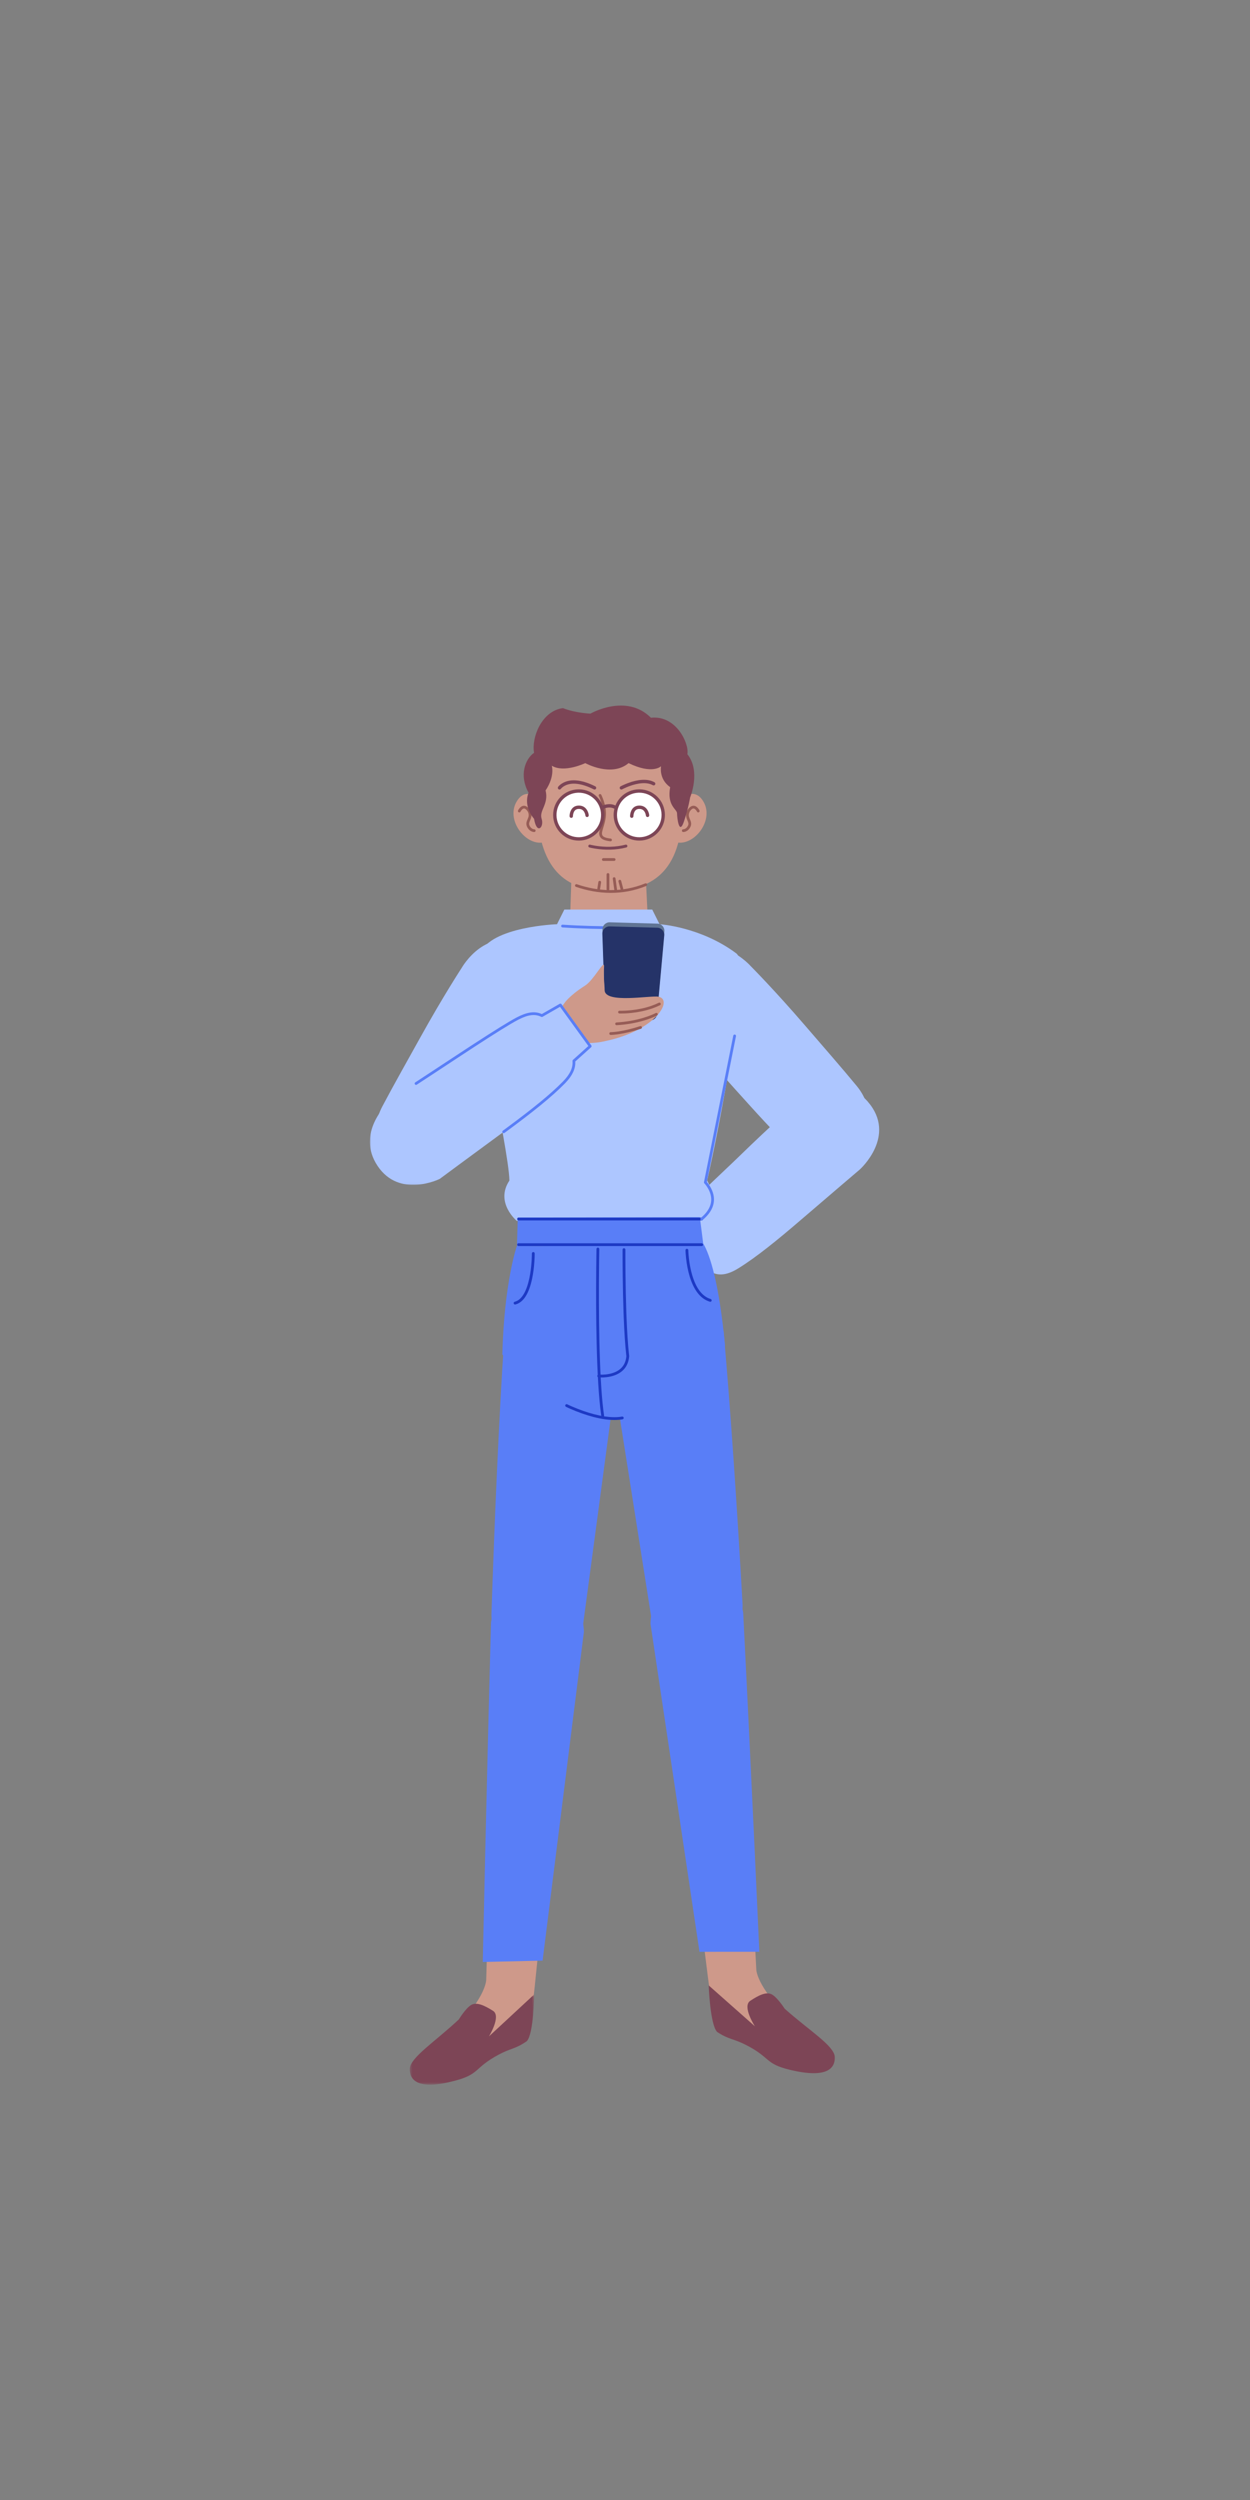 <?xml version="1.0" encoding="UTF-8"?>
<svg width="512px" height="1024px" viewBox="0 0 512 1024" version="1.1" xmlns="http://www.w3.org/2000/svg" xmlns:xlink="http://www.w3.org/1999/xlink">
    <rect x="0" y="0" width="512" height="1024" fill="#808080" stroke="none"/>
    <!-- Generator: Sketch 61.2 (89653) - https://sketch.com -->
    <title>2.人物组件/6.产品经理/站立/看手机</title>
    <desc>Created with Sketch.</desc>
    <defs>
        <polygon id="path-1" points="1.355 0.541 52.304 0.541 52.304 37.5 1.355 37.5"></polygon>
        <polygon id="path-3" points="0 0.816 83.607 0.816 83.607 70.959 0 70.959"></polygon>
    </defs>
    <g id="2.人物组件/6.产品经理/站立/看手机" stroke="none" stroke-width="1" fill="none" fill-rule="evenodd">
        <path d="M307.538,395.773 C307.538,395.773 293.746,379.94 279.454,392.819 C264.883,405.953 279.464,421.429 279.464,421.429 C279.464,421.429 288.917,432.619 300.793,445.796 C310.07,456.091 317.152,464.027 323.717,470.051 C330.802,476.549 341.48,477.352 348.173,471.32 C358.345,462.152 356.984,452.198 350.911,444.809 C345.004,437.624 336.736,428.176 330.049,420.401 C317.192,405.452 307.538,395.773 307.538,395.773" id="Fill-1" fill="#ADC6FF"></path>
        <path d="M265.997,533.924 C265.997,533.924 281.452,524.202 280.449,515.681 C279.538,507.963 269.534,507.791 269.534,507.791 C269.534,507.791 261.699,508.545 253.483,511.652 C248.1,513.689 237.29,516.033 237.591,519.069 C237.986,523.026 248.648,518.826 250.653,520.913 C254.714,525.143 238.635,533.519 236.757,536.276 C233.087,541.665 247.547,545.727 265.997,533.924" id="Fill-3" fill="#CE998A"></path>
        <path d="M252.714,528.972 C252.927,528.745 253.283,528.734 253.509,528.947 C253.735,529.16 253.746,529.516 253.533,529.742 L253.18,530.103 L253.074,530.207 C252.704,530.571 252.275,530.975 251.789,531.41 C250.402,532.652 248.842,533.893 247.139,535.052 C244.444,536.886 241.651,538.339 238.813,539.267 C238.518,539.363 238.2,539.202 238.103,538.907 C238.007,538.612 238.168,538.294 238.463,538.197 C241.191,537.305 243.893,535.9 246.506,534.122 C248.165,532.993 249.687,531.782 251.038,530.572 C251.416,530.234 251.759,529.915 252.063,529.621 L252.474,529.217 C252.586,529.106 252.666,529.023 252.714,528.972 Z" id="Stroke-5" fill="#965C56" fill-rule="nonzero"></path>
        <path d="M257.109,531.612 C257.344,531.408 257.699,531.433 257.903,531.667 C258.107,531.902 258.082,532.257 257.848,532.461 C254.288,535.56 250.702,537.915 247.266,539.627 C246.061,540.227 244.959,540.705 243.983,541.072 C243.725,541.169 243.49,541.253 243.278,541.324 L242.871,541.456 C242.816,541.473 242.773,541.486 242.742,541.494 C242.443,541.578 242.133,541.403 242.049,541.104 C241.966,540.804 242.141,540.494 242.44,540.411 L242.727,540.322 L243.126,540.187 C243.27,540.136 243.423,540.08 243.587,540.019 C244.528,539.665 245.594,539.203 246.765,538.62 C250.117,536.949 253.624,534.647 257.109,531.612 Z" id="Stroke-7" fill="#965C56" fill-rule="nonzero"></path>
        <path d="M261.756,532.826 C261.976,532.607 262.332,532.608 262.552,532.828 C262.771,533.048 262.77,533.405 262.549,533.624 L262.347,533.815 C262.26,533.895 262.153,533.991 262.026,534.101 L261.892,534.217 C261.351,534.68 260.691,535.201 259.907,535.772 C257.676,537.394 254.899,539.085 251.539,540.76 C251.261,540.899 250.924,540.786 250.785,540.508 C250.646,540.23 250.759,539.892 251.037,539.754 C254.34,538.106 257.064,536.448 259.245,534.862 C260.005,534.309 260.642,533.806 261.16,533.362 L261.495,533.07 C261.617,532.96 261.704,532.878 261.756,532.826 Z" id="Stroke-9" fill="#965C56" fill-rule="nonzero"></path>
        <path d="M326.871,451.218 C326.871,451.218 343.579,437.605 355.411,451.197 C367.613,465.213 352.19,479.013 352.19,479.013 C352.19,479.013 341.097,488.457 327.477,500.154 C319.159,507.297 309.82,514.998 302.238,519.618 C294.027,524.62 289.851,521.256 283.935,514.459 C276.909,506.389 274.829,502.339 281.084,495.103 C287.049,488.205 296.22,480.03 303.042,473.373 C316.05,460.683 326.871,451.218 326.871,451.218" id="Fill-11" fill="#ADC6FF"></path>
        <polygon id="Fill-13" fill="#ADC6FF" points="279.754 522.997 266.073 507.281 275.706 496.907 291.357 514.885"></polygon>
        <path d="M304.159,657.116 C301.946,617.921 299.26,577.427 296.387,545.263 C296.387,545.263 290.359,522.227 269.312,527.662 C248.683,532.988 250.514,559.373 250.514,559.373 L266.771,662.521 C266.771,662.521 269.606,679.289 288.25,676.261 C305.254,673.496 304.159,657.116 304.159,657.116" id="Fill-15" fill="#597EF7"></path>
        <path d="M297.12,755.279 L297.12,755.279 C289.644,754.592 283.481,761.054 284.536,768.488 C285.75,777.041 287.332,788.602 288.865,801.076 C290.447,813.913 291.78,824.549 292.845,825.803 C297.534,831.334 305.875,832.687 314.832,837.706 C321.918,841.678 323.292,843.779 331.857,844.454 C343.997,845.413 337.909,840.956 322.989,826.399 C309.697,813.43 309.777,806.672 309.777,806.672 L307.675,766.261 C307.375,760.486 302.88,755.807 297.12,755.279" id="Fill-17" fill="#CE998A"></path>
        <path d="M321.391,822.749 C331.009,831.388 341.673,837.89 341.917,842.453 C342.162,847.018 339.021,851.5 323.656,847.826 C313.141,845.312 315.808,842.83 305.467,837.569 C300.301,834.943 298.578,835.469 293.736,832.288 C290.833,829.279 290.28,813.218 290.28,813.218 L309.208,829.978 C309.208,829.978 303.879,821.798 307.299,819.538 C310.72,817.276 313.918,815.645 316.216,816.953 C318.516,818.263 321.391,822.749 321.391,822.749" id="Fill-19" fill="#7D4556"></path>
        <path d="M304.411,660.568 C307.847,728.445 311.026,799.438 311.026,799.438 L286.508,799.455 L266.458,665.193 C266.458,665.193 266.039,644.755 284.849,643.038 C301.822,641.488 304.411,660.568 304.411,660.568" id="Fill-21" fill="#597EF7"></path>
        <path d="M201.294,661.182 C202.592,621.946 204.335,581.4 206.459,549.178 C206.459,549.178 211.95,526.008 233.118,530.95 C253.866,535.795 252.648,562.218 252.648,562.218 L238.796,665.713 C238.796,665.713 236.354,682.545 217.644,679.95 C200.579,677.584 201.294,661.182 201.294,661.182" id="Fill-23" fill="#597EF7"></path>
        <path d="M210.615,759.154 L210.615,759.154 C218.075,758.295 224.385,764.611 223.503,772.066 C222.488,780.645 221.177,792.241 219.933,804.747 C218.652,817.617 217.566,828.28 216.53,829.56 C211.97,835.198 203.664,836.746 194.828,841.971 C187.833,846.106 186.51,848.239 177.963,849.114 C165.848,850.354 171.831,845.758 186.407,830.857 C199.395,817.582 199.157,810.829 199.157,810.829 L200.318,770.379 C200.483,764.598 204.87,759.816 210.615,759.154" id="Fill-25" fill="#CE998A"></path>
        <g id="分组" transform="translate(166.5, 816.376)">
            <mask id="mask-2" fill="white">
                <use xlink:href="#path-1"></use>
            </mask>
            <g id="Clip-28"></g>
            <path d="M21.42,10.795 C12.006,19.654 1.499,26.403 1.359,30.972 C1.221,35.541 4.464,39.948 19.74,35.917 C30.194,33.16 27.468,30.739 37.686,25.24 C42.788,22.494 44.523,22.981 49.292,19.687 C52.124,16.611 52.304,0.541 52.304,0.541 L33.768,17.737 C33.768,17.737 38.906,9.436 35.435,7.257 C31.962,5.076 28.728,3.517 26.459,4.881 C24.191,6.241 21.42,10.795 21.42,10.795" id="Fill-27" fill="#7D4556" mask="url(#mask-2)"></path>
        </g>
        <path d="M201.121,664.639 C199.266,732.577 197.74,803.626 197.74,803.626 L222.252,803.071 L239.172,668.379 C239.172,668.379 239.113,647.937 220.27,646.657 C203.267,645.504 201.121,664.639 201.121,664.639" id="Fill-29" fill="#597EF7"></path>
        <path d="M265.145,372.482 L264.076,350.076 L234.358,350.094 L233.63,372.639 C233.306,381.365 240.241,388.641 248.972,388.736 C249.139,388.737 249.304,388.74 249.472,388.742 C258.401,388.844 265.571,381.401 265.145,372.482" id="Fill-31" fill="#CE998A"></path>
        <path d="M270.155,378.561 L267.155,372.561 L231.155,372.561 L228.155,378.561 C228.155,378.561 201.077,379.498 196.655,390.561 C192.094,401.971 208.397,469.65 208.655,483.561 C202.655,492.561 211.655,500.061 211.655,500.061 L286.655,498.561 C286.655,498.561 295.655,494.061 289.655,483.561 C294.155,464.061 307.655,395.061 301.655,390.561 C287.008,379.575 270.155,378.561 270.155,378.561" id="Fill-33" fill="#ADC6FF"></path>
        <path d="M267.518,378.724 C267.827,378.695 268.102,378.922 268.131,379.231 C268.16,379.54 267.933,379.815 267.624,379.844 C264.728,380.117 261.564,380.305 258.175,380.415 C251.156,380.642 243.644,380.529 236.357,380.202 L235.177,380.147 C234.409,380.11 233.678,380.072 232.988,380.033 L230.365,379.872 C230.055,379.85 229.822,379.581 229.844,379.271 C229.866,378.961 230.135,378.728 230.445,378.75 L232.05,378.852 L234.112,378.967 C234.657,378.996 235.225,379.024 235.813,379.051 L236.407,379.078 C243.668,379.404 251.153,379.517 258.139,379.291 C261.506,379.182 264.647,378.995 267.518,378.724 Z" id="Stroke-35" fill="#597EF7" fill-rule="nonzero"></path>
        <path d="M296.985,551.223 C294.591,525.882 290.871,514.067 288.029,509.306 C226.955,511.052 211.74,510.249 211.74,510.249 C211.74,510.249 206.513,525.038 205.761,554.786 C205.761,554.786 227.108,581.069 251.373,581.069 C273.249,581.069 296.985,551.223 296.985,551.223" id="Fill-37" fill="#597EF7"></path>
        <path d="M288.029,509.306 L286.655,498.56 L212.089,498.71 L211.741,510.221 C211.741,510.221 251.32,511.745 288.029,509.306" id="Fill-39" fill="#597EF7"></path>
        <path d="M244.909,511.02 C245.226,511.027 245.478,511.29 245.472,511.607 L245.42,514.777 C245.411,515.415 245.402,516.092 245.393,516.805 C245.264,527.538 245.276,539.081 245.528,549.914 L245.608,553.037 C245.932,564.545 246.526,573.744 247.437,579.857 C247.484,580.171 247.267,580.464 246.953,580.511 C246.638,580.558 246.346,580.341 246.299,580.027 L246.178,579.186 C245.248,572.46 244.668,562.426 244.378,549.94 C244.147,539.996 244.117,529.458 244.213,519.494 L244.283,513.832 L244.322,511.584 C244.328,511.266 244.591,511.014 244.909,511.02 Z" id="Stroke-41" fill="#1D39C4" fill-rule="nonzero"></path>
        <path d="M255.585,511.266 C255.903,511.267 256.16,511.526 256.158,511.844 L256.159,515.479 C256.164,517.202 256.177,519.16 256.199,521.296 C256.256,526.783 256.366,532.205 256.541,537.272 L256.622,539.486 C256.86,545.523 257.185,550.607 257.609,554.471 L257.713,555.375 L257.715,555.488 C257.384,559.689 255.033,562.253 251.381,563.461 C249.516,564.078 247.582,564.268 245.885,564.211 L245.497,564.194 C245.34,564.185 245.227,564.176 245.164,564.169 C244.848,564.137 244.618,563.854 244.65,563.538 C244.683,563.222 244.965,562.992 245.281,563.025 L245.563,563.045 C247.217,563.139 249.172,562.98 251.02,562.369 C254.165,561.329 256.156,559.227 256.538,555.72 L256.562,555.446 L256.517,555.062 C256.064,551.112 255.721,545.838 255.473,539.535 L255.391,537.312 C255.233,532.742 255.128,527.886 255.067,522.954 L255.027,518.83 C255.018,517.638 255.012,516.517 255.008,515.482 L255.008,511.839 C255.009,511.521 255.268,511.264 255.585,511.266 Z" id="Stroke-43" fill="#1D39C4" fill-rule="nonzero"></path>
        <path d="M281.346,511.508 C281.664,511.503 281.926,511.756 281.931,512.074 L281.95,512.619 L281.967,512.95 C282.007,513.655 282.071,514.442 282.164,515.29 C282.431,517.711 282.88,520.13 283.554,522.383 C285.097,527.544 287.562,531.016 291.095,532.087 C291.399,532.179 291.571,532.5 291.479,532.804 C291.387,533.108 291.066,533.28 290.762,533.188 C286.773,531.979 284.094,528.206 282.451,522.712 C281.756,520.386 281.294,517.901 281.021,515.416 C280.944,514.721 280.887,514.065 280.846,513.459 L280.794,512.522 C280.786,512.334 280.782,512.19 280.78,512.092 C280.775,511.774 281.029,511.513 281.346,511.508 Z" id="Stroke-45" fill="#1D39C4" fill-rule="nonzero"></path>
        <path d="M218.429,512.838 C218.715,512.836 218.953,513.043 219,513.316 L219.008,513.409 L219.004,514.062 C218.991,514.788 218.954,515.738 218.877,516.849 C218.714,519.22 218.416,521.582 217.948,523.793 C216.72,529.591 214.554,533.426 211.109,534.319 C210.801,534.399 210.487,534.215 210.408,533.907 C210.328,533.599 210.513,533.286 210.82,533.206 C213.702,532.459 215.678,528.96 216.822,523.554 C217.278,521.402 217.57,519.091 217.729,516.77 L217.771,516.125 C217.825,515.19 217.851,514.399 217.857,513.801 L217.858,513.418 C217.855,513.1 218.111,512.841 218.429,512.838 Z" id="Stroke-47" fill="#1D39C4" fill-rule="nonzero"></path>
        <path d="M231.572,575.462 C231.714,575.178 232.06,575.063 232.344,575.205 L232.809,575.429 L233.559,575.775 C233.739,575.856 233.928,575.94 234.126,576.027 C235.539,576.647 237.09,577.268 238.73,577.847 C241.881,578.959 244.972,579.781 247.858,580.193 C250.445,580.563 252.777,580.588 254.79,580.222 C255.103,580.165 255.402,580.372 255.459,580.685 C255.516,580.997 255.308,581.297 254.996,581.354 C252.848,581.744 250.396,581.718 247.695,581.332 C244.726,580.908 241.564,580.067 238.347,578.932 C236.678,578.342 235.101,577.712 233.663,577.08 L232.815,576.7 L231.891,576.264 C231.868,576.253 231.847,576.243 231.83,576.234 C231.545,576.092 231.43,575.746 231.572,575.462 Z" id="Stroke-49" fill="#1D39C4" fill-rule="nonzero"></path>
        <path d="M287.405,498.736 C287.723,498.736 287.981,498.993 287.981,499.311 C287.981,499.597 287.772,499.834 287.499,499.879 L287.405,499.886 L212.405,499.886 C212.088,499.886 211.83,499.629 211.83,499.311 C211.83,499.025 212.039,498.788 212.312,498.743 L212.405,498.736 L287.405,498.736 Z" id="Stroke-51" fill="#1D39C4" fill-rule="nonzero"></path>
        <path d="M287.405,509.236 C287.723,509.236 287.981,509.493 287.981,509.811 C287.981,510.097 287.772,510.334 287.499,510.379 L287.405,510.386 L212.405,510.386 C212.088,510.386 211.83,510.129 211.83,509.811 C211.83,509.525 212.039,509.288 212.312,509.243 L212.405,509.236 L287.405,509.236 Z" id="Stroke-53" fill="#1D39C4" fill-rule="nonzero"></path>
        <path d="M276.316,329.141 C276.316,329.141 283.905,320.503 288.31,328.673 C292.497,336.434 283.878,347.03 276.57,344.902 C273.376,337.63 276.316,329.141 276.316,329.141" id="Fill-55" fill="#CE998A"></path>
        <path d="M223.416,329.141 C223.416,329.141 215.826,320.503 211.421,328.673 C207.234,336.434 215.855,347.03 223.161,344.902 C226.356,337.63 223.416,329.141 223.416,329.141" id="Fill-57" fill="#CE998A"></path>
        <path d="M279.429,330.973 C279.429,357.811 266.099,364.905 249.654,364.905 C233.211,364.905 221.006,358.092 219.881,330.973 C218.843,306.025 233.211,297.649 249.654,297.649 C266.099,297.649 279.429,307.411 279.429,330.973" id="Fill-59" fill="#CE998A"></path>
        <path d="M252.032,333.928 C252.098,339.348 256.544,343.689 261.964,343.624 C267.383,343.558 271.724,339.112 271.66,333.693 C271.594,328.273 267.148,323.932 261.728,323.997 C256.309,324.063 251.968,328.509 252.032,333.928" id="Fill-61" fill="#FFFFFF"></path>
        <path d="M262.004,323.306 L261.72,323.306 C255.918,323.376 251.272,328.136 251.341,333.937 C251.411,339.738 256.171,344.385 261.972,344.316 C267.774,344.245 272.42,339.486 272.351,333.685 C272.282,327.978 267.676,323.389 262.004,323.306 Z M261.736,324.688 C266.774,324.628 270.907,328.664 270.968,333.701 C271.028,338.739 266.993,342.872 261.955,342.933 C256.918,342.993 252.785,338.958 252.724,333.92 C252.665,328.971 256.558,324.895 261.472,324.695 L261.736,324.688 Z" id="Stroke-63" fill="#7D4556" fill-rule="nonzero"></path>
        <path d="M259.448,334.403 C259.406,334.741 259.12,335.005 258.77,335.009 C258.42,335.013 258.127,334.756 258.078,334.419 L258.07,334.326 C258.067,333.759 258.172,332.993 258.497,332.216 C259.071,330.846 260.168,329.977 261.822,329.957 C263.465,329.937 264.624,330.715 265.319,331.981 C265.715,332.704 265.887,333.416 265.932,333.919 C265.966,334.299 265.685,334.635 265.304,334.669 C264.956,334.7 264.644,334.466 264.569,334.134 L264.538,333.92 C264.526,333.842 264.506,333.741 264.477,333.622 C264.396,333.287 264.274,332.953 264.106,332.647 C263.643,331.803 262.934,331.327 261.839,331.34 C260.782,331.353 260.148,331.855 259.773,332.75 C259.634,333.081 259.543,333.444 259.493,333.81 L259.466,334.055 C259.459,334.127 259.456,334.19 259.454,334.242 L259.453,334.311 L259.448,334.403 Z" id="Stroke-65" fill="#7D4556" fill-rule="nonzero"></path>
        <path d="M230.147,320.935 C233.178,319.015 237.689,319.015 243.839,322.089 C244.181,322.26 244.319,322.675 244.148,323.017 C243.978,323.359 243.562,323.497 243.221,323.326 C237.483,320.458 233.485,320.458 230.887,322.103 C230.522,322.334 230.223,322.579 229.986,322.821 L229.85,322.966 C229.795,323.028 229.76,323.073 229.743,323.098 C229.527,323.413 229.097,323.494 228.781,323.279 C228.466,323.063 228.385,322.633 228.601,322.317 C228.854,321.947 229.358,321.435 230.147,320.935 Z" id="Stroke-67" fill="#7D4556" fill-rule="nonzero"></path>
        <path d="M263.057,319.42 C264.96,319.319 266.656,319.624 268.08,320.414 C268.413,320.6 268.534,321.021 268.348,321.355 C268.163,321.689 267.742,321.809 267.408,321.623 C266.235,320.972 264.793,320.713 263.131,320.801 C261.416,320.893 259.56,321.347 257.686,322.048 C256.942,322.327 256.246,322.625 255.62,322.924 L255.202,323.128 C255.044,323.207 254.924,323.27 254.846,323.313 C254.512,323.498 254.091,323.376 253.907,323.042 C253.722,322.708 253.844,322.287 254.178,322.102 L254.575,321.895 C254.661,321.852 254.757,321.805 254.861,321.754 L255.026,321.675 C255.686,321.36 256.418,321.046 257.202,320.753 C259.196,320.007 261.183,319.521 263.057,319.42 Z" id="Stroke-69" fill="#7D4556" fill-rule="nonzero"></path>
        <path d="M245.529,325.304 C245.805,325.163 246.144,325.273 246.285,325.55 L246.41,325.809 C246.461,325.92 246.521,326.054 246.589,326.21 C246.811,326.725 247.034,327.302 247.241,327.926 C247.923,329.975 248.29,332.048 248.174,334.004 C248.104,335.196 247.887,336.283 247.487,337.68 L246.954,339.493 C246.499,341.073 246.488,341.353 246.637,341.897 C246.858,342.707 247.841,343.227 250.137,343.477 C250.446,343.51 250.669,343.788 250.636,344.097 C250.602,344.406 250.324,344.629 250.016,344.595 C247.31,344.3 245.928,343.57 245.552,342.194 L245.485,341.932 C245.324,341.245 245.393,340.814 245.968,338.853 L246.284,337.788 C246.742,336.254 246.98,335.145 247.051,333.938 C247.157,332.144 246.814,330.205 246.174,328.281 C245.977,327.689 245.766,327.143 245.556,326.656 L245.441,326.396 C245.372,326.242 245.317,326.129 245.282,326.06 C245.141,325.783 245.252,325.444 245.529,325.304 Z" id="Stroke-71" fill="#965C56" fill-rule="nonzero"></path>
        <path d="M240.99,346.393 C241.076,346.078 241.401,345.892 241.716,345.978 L241.921,346.03 C242.012,346.052 242.125,346.078 242.259,346.108 C242.71,346.208 243.23,346.309 243.81,346.403 C247.792,347.048 252.108,347.048 256.242,345.976 C256.558,345.894 256.881,346.084 256.963,346.4 C257.044,346.716 256.855,347.038 256.539,347.12 C252.225,348.239 247.752,348.239 243.621,347.569 C243.138,347.491 242.695,347.409 242.294,347.325 L242.002,347.262 C241.716,347.198 241.514,347.148 241.404,347.118 C241.09,347.032 240.904,346.707 240.99,346.393 Z" id="Stroke-73" fill="#7D4556" fill-rule="nonzero"></path>
        <path d="M227.256,333.928 C227.32,339.348 231.766,343.689 237.186,343.624 C242.605,343.558 246.948,339.112 246.882,333.693 C246.817,328.273 242.37,323.932 236.952,323.997 C231.532,324.063 227.19,328.509 227.256,333.928" id="Fill-75" fill="#FFFFFF"></path>
        <path d="M236.943,323.306 C231.141,323.376 226.494,328.136 226.564,333.937 C226.633,339.738 231.393,344.385 237.194,344.316 C242.996,344.245 247.644,339.485 247.573,333.685 C247.505,327.979 242.899,323.389 237.228,323.306 L236.943,323.306 Z M236.96,324.688 C241.997,324.628 246.13,328.664 246.19,333.701 C246.252,338.738 242.216,342.872 237.177,342.933 C232.14,342.993 228.007,338.958 227.947,333.92 C227.887,328.972 231.782,324.895 236.696,324.695 L236.96,324.688 Z" id="Stroke-77" fill="#7D4556" fill-rule="nonzero"></path>
        <path d="M234.67,334.403 C234.628,334.741 234.342,335.005 233.992,335.009 C233.642,335.013 233.35,334.756 233.3,334.419 L233.292,334.326 C233.289,333.759 233.394,332.993 233.719,332.215 C234.294,330.845 235.391,329.977 237.046,329.957 C238.688,329.937 239.847,330.715 240.542,331.981 C240.938,332.704 241.111,333.415 241.156,333.919 C241.189,334.299 240.909,334.635 240.528,334.669 C240.179,334.7 239.868,334.466 239.793,334.134 L239.762,333.92 C239.749,333.842 239.729,333.741 239.701,333.622 C239.619,333.287 239.497,332.953 239.329,332.647 C238.866,331.803 238.157,331.327 237.063,331.34 C236.005,331.353 235.37,331.855 234.995,332.75 C234.856,333.081 234.765,333.444 234.715,333.81 L234.688,334.055 C234.681,334.127 234.678,334.19 234.676,334.242 L234.675,334.311 L234.67,334.403 Z" id="Stroke-79" fill="#7D4556" fill-rule="nonzero"></path>
        <g id="分组" transform="translate(246, 328.876)">
            <path d="M0.882,1.817 C0.882,1.817 3.553,0.413 6.033,1.817" id="Fill-81" fill="#FFFFFF"></path>
            <path d="M0.882,1.817 C0.882,1.817 3.553,0.413 6.033,1.817" id="Stroke-83" stroke="#7D4556" stroke-width="1.383"></path>
        </g>
        <path d="M264.291,361.843 C264.578,361.726 264.906,361.864 265.024,362.151 C265.141,362.439 265.004,362.767 264.716,362.885 C254.872,366.906 244.792,366.304 235.907,363.247 C235.613,363.146 235.457,362.826 235.558,362.532 C235.659,362.238 235.98,362.082 236.273,362.183 C244.924,365.16 254.737,365.746 264.291,361.843 Z" id="Stroke-84" fill="#965C56" fill-rule="nonzero"></path>
        <path d="M251.554,351.498 C251.865,351.498 252.117,351.75 252.117,352.06 C252.117,352.34 251.913,352.572 251.646,352.615 L251.554,352.623 L247.12,352.623 C246.81,352.623 246.558,352.371 246.558,352.06 C246.558,351.781 246.762,351.549 247.029,351.505 L247.12,351.498 L251.554,351.498 Z" id="Stroke-86" fill="#965C56" fill-rule="nonzero"></path>
        <path d="M249.02,357.622 C249.3,357.622 249.532,357.826 249.576,358.093 L249.583,358.184 L249.583,364.309 C249.583,364.619 249.331,364.871 249.02,364.871 C248.741,364.871 248.509,364.667 248.465,364.4 L248.458,364.309 L248.458,358.184 C248.458,357.874 248.71,357.622 249.02,357.622 Z" id="Stroke-88" fill="#965C56" fill-rule="nonzero"></path>
        <path d="M251.479,359.316 C251.756,359.279 252.013,359.449 252.092,359.708 L252.112,359.798 L252.746,364.443 C252.789,364.751 252.573,365.035 252.265,365.077 C251.988,365.114 251.731,364.944 251.651,364.685 L251.632,364.595 L250.997,359.95 C250.955,359.642 251.171,359.359 251.479,359.316 Z" id="Stroke-90" fill="#965C56" fill-rule="nonzero"></path>
        <path d="M245.728,360.796 C246.004,360.838 246.203,361.075 246.205,361.346 L246.199,361.437 L245.777,364.182 C245.73,364.489 245.443,364.7 245.136,364.653 C244.859,364.61 244.661,364.374 244.658,364.103 L244.665,364.012 L245.087,361.267 C245.129,360.99 245.366,360.792 245.637,360.789 L245.728,360.796 Z" id="Stroke-92" fill="#965C56" fill-rule="nonzero"></path>
        <path d="M253.733,360.386 C254.003,360.314 254.28,360.451 254.391,360.698 L254.421,360.784 L255.266,363.952 C255.346,364.252 255.167,364.561 254.867,364.641 C254.597,364.713 254.32,364.575 254.209,364.328 L254.179,364.242 L253.334,361.074 C253.254,360.774 253.433,360.466 253.733,360.386 Z" id="Stroke-94" fill="#965C56" fill-rule="nonzero"></path>
        <path d="M212.794,331.05 C214.035,329.577 215.678,329.577 217.228,331.985 C217.861,333.433 217.804,334.398 217.253,335.747 L216.953,336.45 L216.941,336.48 C216.61,337.307 216.631,337.833 217.18,338.656 C217.343,338.899 217.529,339.096 217.737,339.251 C218.159,339.568 218.579,339.673 218.824,339.673 C219.135,339.673 219.387,339.925 219.387,340.235 C219.387,340.546 219.135,340.798 218.824,340.798 C218.357,340.798 217.708,340.635 217.062,340.151 C216.753,339.92 216.478,339.631 216.244,339.28 C215.519,338.192 215.443,337.32 215.821,336.262 L215.963,335.9 C215.988,335.841 216.031,335.743 216.12,335.539 C216.65,334.321 216.722,333.635 216.24,332.516 C215.165,330.855 214.43,330.855 213.654,331.775 C213.438,332.031 213.283,332.291 213.209,332.45 C213.076,332.731 212.741,332.851 212.46,332.719 C212.179,332.587 212.058,332.252 212.191,331.971 C212.304,331.731 212.505,331.392 212.794,331.05 Z" id="Stroke-96" fill="#965C56" fill-rule="nonzero"></path>
        <path d="M281.513,331.905 C283.019,329.577 284.662,329.577 285.904,331.05 C286.192,331.392 286.394,331.731 286.506,331.971 C286.639,332.252 286.518,332.587 286.237,332.719 C285.956,332.851 285.621,332.731 285.489,332.45 C285.414,332.291 285.259,332.031 285.044,331.775 C284.267,330.855 283.533,330.855 282.5,332.436 C282.008,333.56 282.04,334.233 282.483,335.317 L282.8,336.062 C283.261,337.212 283.224,338.124 282.453,339.28 C282.219,339.631 281.944,339.92 281.636,340.151 C280.989,340.635 280.34,340.798 279.873,340.798 C279.562,340.798 279.31,340.546 279.31,340.235 C279.31,339.925 279.562,339.673 279.873,339.673 C280.118,339.673 280.538,339.568 280.961,339.251 C281.168,339.096 281.355,338.899 281.517,338.656 C282.029,337.887 282.082,337.378 281.818,336.642 L281.679,336.295 L281.546,335.989 C280.902,334.51 280.799,333.518 281.513,331.905 Z" id="Stroke-98" fill="#965C56" fill-rule="nonzero"></path>
        <path d="M218.754,335.378 C218.754,335.378 214.248,330.592 216.501,324.679 C212.559,317.639 215.094,310.882 218.754,308.348 C217.627,302.155 221.85,291.173 230.58,290.047 C235.717,292.088 241.842,292.3 241.842,292.3 C241.842,292.3 256.482,283.853 266.619,293.989 C277.035,292.862 282.385,304.688 281.541,308.911 C287.172,315.95 282.667,326.65 282.667,326.65 C282.667,326.65 282.039,330.788 280.134,336.505 C278.161,342.418 277.318,334.816 277.318,333.127 C277.318,331.436 273.094,330.029 274.503,322.427 C269.716,319.048 270.772,313.84 270.772,313.84 C270.772,313.84 267.322,317.359 257.469,312.572 C250.428,318.485 239.728,312.572 239.728,312.572 C239.728,312.572 231.072,316.724 226.003,313.628 C226.003,313.628 227.41,317.851 223.47,323.764 C224.877,329.395 220.723,332 221.85,335.378 C222.976,338.756 219.88,342.136 218.754,335.378" id="Fill-100" fill="#7D4556"></path>
        <path d="M189.12,396.428 C189.12,396.428 199.417,378.128 216.023,387.845 C232.953,397.754 221.81,415.863 221.81,415.863 C221.81,415.863 214.821,428.738 205.862,444.047 C198.861,456.008 193.535,465.215 188.327,472.443 C182.706,480.242 172.411,483.192 164.636,478.643 C152.817,471.725 152.131,461.702 156.583,453.236 C160.911,445.004 167.093,434.075 172.066,425.106 C181.627,407.864 189.12,396.428 189.12,396.428" id="Fill-102" fill="#ADC6FF"></path>
        <path d="M266.218,416.311 L250.703,415.873 C249.166,415.829 247.927,414.598 247.874,413.059 L246.773,380.791 C246.716,379.111 248.087,377.731 249.767,377.777 L269.299,378.328 C270.979,378.376 272.27,379.831 272.12,381.505 L269.201,413.66 C269.062,415.193 267.755,416.354 266.218,416.311" id="Fill-104" fill="#607493"></path>
        <path d="M266.169,417.981 L250.656,417.543 C249.119,417.499 247.88,416.267 247.826,414.728 L246.726,382.461 C246.668,380.781 248.04,379.401 249.72,379.447 L269.252,379.998 C270.932,380.046 272.223,381.5 272.073,383.175 L269.154,415.33 C269.015,416.863 267.708,418.024 266.169,417.981" id="Fill-106" fill="#253368"></path>
        <path d="M247.95,426.428 C247.95,426.428 235.782,429.644 230.706,423.084 C226.11,417.143 231.022,411.107 231.022,411.107 C231.022,411.107 232.837,408.023 239.694,403.671 C243.226,401.43 247.546,392.816 247.426,395.762 C247.188,401.64 247.626,402.764 247.656,405.561 C247.717,411.23 266.559,407.627 269.722,408.258 C275.904,409.493 268.672,422.085 247.95,426.428" id="Fill-108" fill="#CE998A"></path>
        <path d="M269.838,410.723 C270.116,410.585 270.453,410.699 270.591,410.978 C270.729,411.256 270.615,411.593 270.337,411.731 C269.321,412.234 268.249,412.678 267.129,413.067 C264.433,414.004 261.555,414.591 258.647,414.899 C256.884,415.085 255.357,415.146 254.186,415.135 L253.721,415.125 C253.41,415.113 253.169,414.851 253.181,414.54 C253.194,414.23 253.455,413.989 253.766,414.001 L253.924,414.005 C255.083,414.03 256.669,413.976 258.528,413.78 C261.357,413.481 264.153,412.91 266.76,412.005 C267.837,411.631 268.865,411.204 269.838,410.723 Z" id="Stroke-110" fill="#965C56" fill-rule="nonzero"></path>
        <path d="M269.353,415.164 C269.503,415.437 269.404,415.779 269.132,415.929 L268.955,416.021 L268.771,416.114 C268.484,416.255 268.143,416.412 267.751,416.581 C266.637,417.061 265.33,417.539 263.838,417.985 C260.5,418.984 256.736,419.675 252.584,419.922 C252.274,419.94 252.008,419.704 251.989,419.393 C251.971,419.083 252.207,418.817 252.517,418.799 C256.58,418.557 260.259,417.882 263.516,416.907 C264.965,416.474 266.231,416.01 267.306,415.548 L267.731,415.36 C267.931,415.27 268.112,415.184 268.275,415.104 L268.589,414.943 C268.861,414.793 269.203,414.892 269.353,415.164 Z" id="Stroke-112" fill="#965C56" fill-rule="nonzero"></path>
        <path d="M262.214,420.308 C262.51,420.213 262.827,420.375 262.923,420.67 C263.018,420.966 262.856,421.283 262.561,421.379 C259.143,422.484 256.107,423.195 253.484,423.588 L252.867,423.676 C251.784,423.822 250.959,423.887 250.405,423.903 L250.129,423.907 C249.815,423.904 249.565,423.651 249.567,423.34 C249.569,423.06 249.774,422.83 250.042,422.788 L250.133,422.782 L250.395,422.776 C250.506,422.772 250.64,422.765 250.798,422.755 L250.964,422.744 C251.631,422.697 252.416,422.611 253.317,422.476 C255.88,422.091 258.856,421.395 262.214,420.308 Z" id="Stroke-114" fill="#965C56" fill-rule="nonzero"></path>
        <g id="分组" transform="translate(151.5, 414.376)">
            <mask id="mask-4" fill="white">
                <use xlink:href="#path-3"></use>
            </mask>
            <g id="Clip-117"></g>
            <path d="M7.267,37.553 C7.267,37.553 -5.844,49.685 3.156,63.185 C12.156,76.685 28.617,68.501 28.617,68.501 C28.617,68.501 40.324,59.832 54.798,49.209 C63.637,42.725 73.251,35.369 79.467,29.027 C86.196,22.161 83.863,17.333 78.582,10.032 C72.31,1.364 68.835,-1.581 60.372,2.877 C52.302,7.127 42.265,14.213 34.237,19.352 C18.934,29.151 7.267,37.553 7.267,37.553" id="Fill-116" fill="#ADC6FF" mask="url(#mask-4)"></path>
        </g>
        <polygon id="Fill-118" fill="#ADC6FF" points="241.75 428.527 229.536 411.648 217.252 418.684 231.224 437.995"></polygon>
        <path d="M229.257,411.159 C229.478,411.032 229.754,411.072 229.931,411.246 L229.992,411.317 L242.207,428.197 C242.356,428.404 242.346,428.682 242.192,428.876 L242.127,428.945 L235.641,434.779 L235.642,434.798 C235.781,437.695 234.535,440.464 231.67,443.484 L231.368,443.797 C225.97,449.304 218.13,455.602 206.631,464.04 C206.381,464.223 206.029,464.169 205.845,463.919 C205.661,463.668 205.715,463.316 205.966,463.133 L207.911,461.699 C218.309,454.009 225.531,448.145 230.564,443.01 C233.536,439.978 234.723,437.335 234.502,434.588 C234.49,434.449 234.532,434.311 234.616,434.201 L234.686,434.125 L240.998,428.446 L229.377,412.386 L222.232,416.481 C222.097,416.558 221.937,416.575 221.791,416.531 L221.705,416.498 C219.192,415.265 216.439,415.555 212.507,417.558 L212.134,417.75 C208.926,419.44 202.923,423.184 194.128,428.909 L187.532,433.232 C182.348,436.647 172.592,443.078 170.708,444.284 C170.446,444.451 170.099,444.375 169.931,444.113 C169.764,443.852 169.84,443.504 170.102,443.336 L171.556,442.392 L190.845,429.708 L194.037,427.626 C202.58,422.072 208.425,418.433 211.61,416.755 C215.779,414.56 218.868,414.086 221.69,415.257 L221.926,415.359 L229.257,411.159 Z" id="Stroke-120" fill="#597EF7" fill-rule="nonzero"></path>
        <path d="M301.016,423.759 C301.29,423.814 301.477,424.06 301.468,424.33 L301.457,424.421 L289.513,484.138 L289.694,484.349 L289.799,484.477 C290.159,484.919 290.519,485.427 290.854,485.992 C293.482,490.427 293.121,495.28 287.765,499.743 C287.527,499.942 287.172,499.91 286.973,499.671 C286.774,499.432 286.806,499.078 287.045,498.879 C291.937,494.802 292.253,490.56 289.886,486.566 C289.581,486.05 289.253,485.588 288.927,485.186 L288.674,484.888 C288.603,484.808 288.547,484.748 288.508,484.709 C288.397,484.598 288.338,484.447 288.343,484.293 L288.354,484.2 L300.354,424.2 C300.409,423.926 300.654,423.739 300.925,423.749 L301.016,423.759 Z" id="Stroke-122" fill="#597EF7" fill-rule="nonzero"></path>
    </g>
</svg>